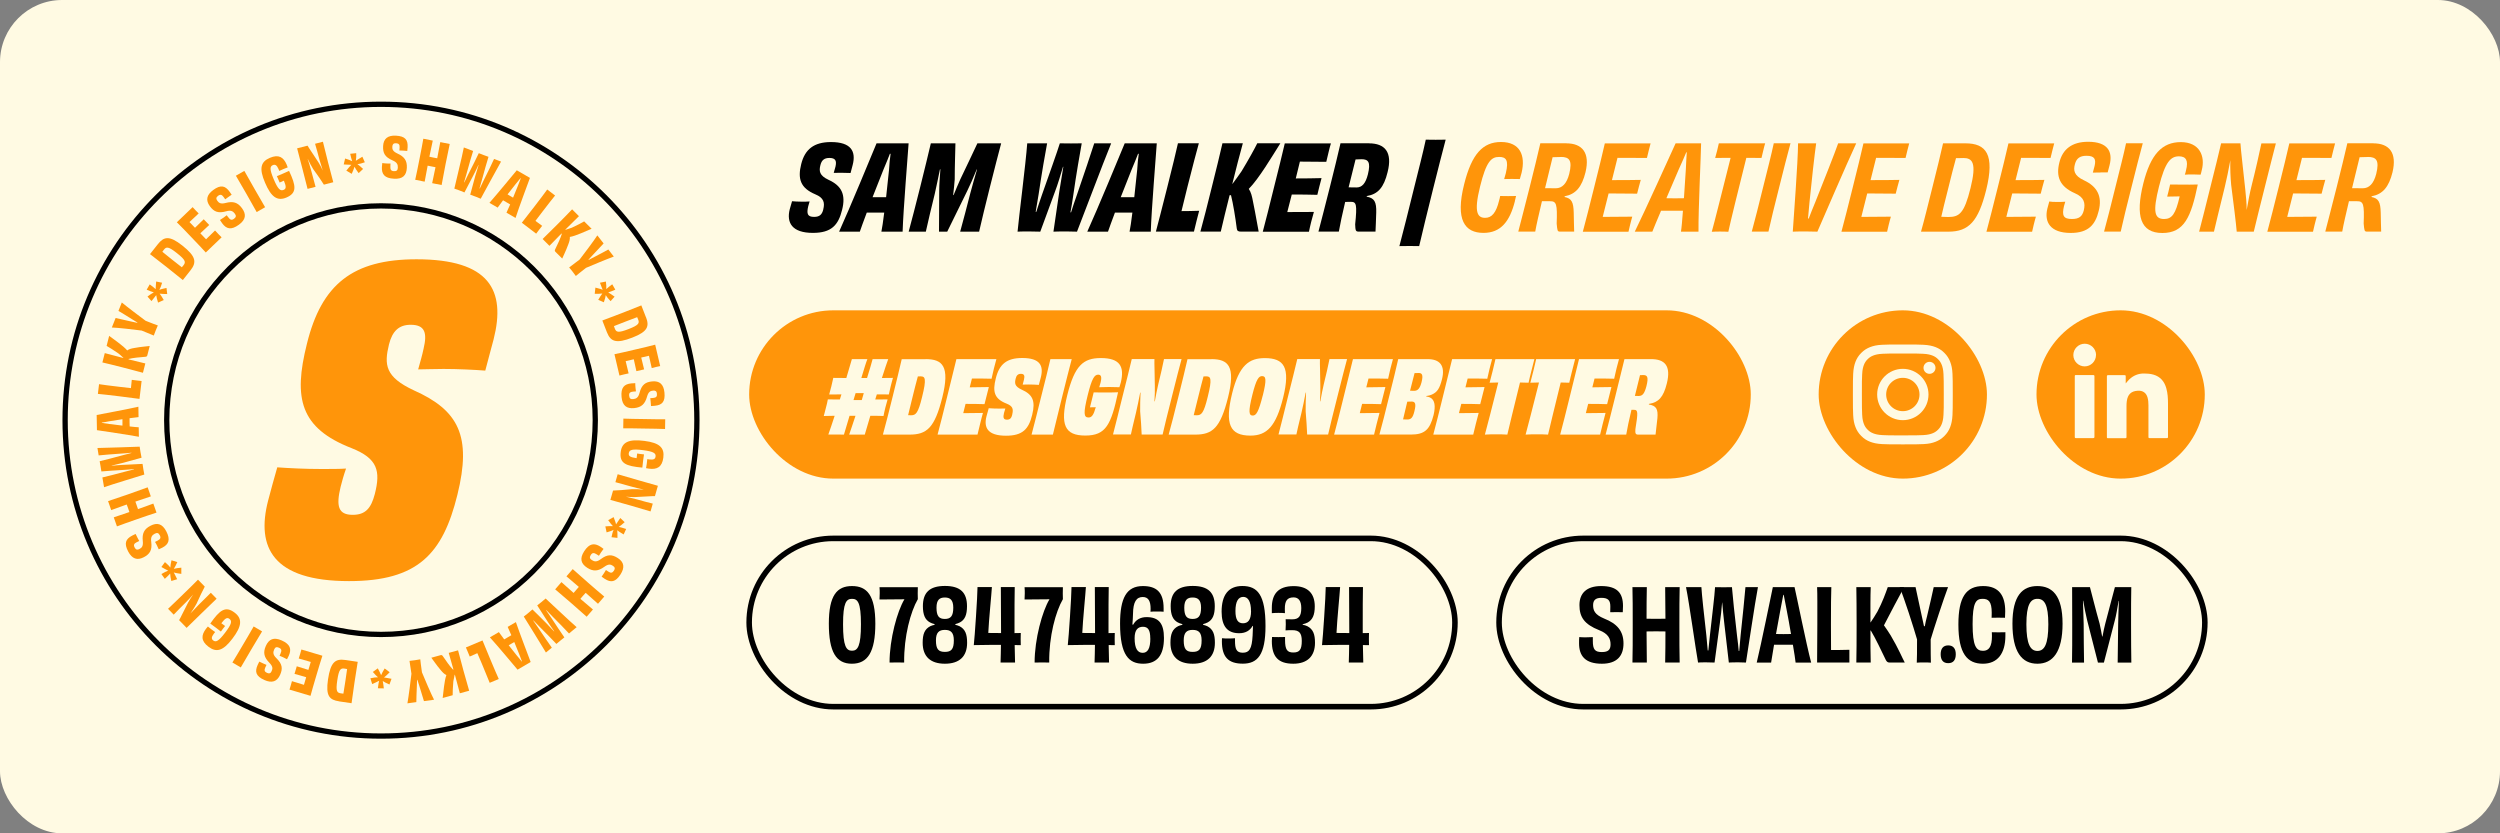 <?xml version="1.0" encoding="UTF-8"?><svg id="Layer_2" xmlns="http://www.w3.org/2000/svg" xmlns:xlink="http://www.w3.org/1999/xlink" viewBox="0 0 450 150"><rect x="0" y="0" width="450" height="150" fill="#808080" stroke="none"/><g id="Layer_1-2"><rect width="450" height="150" rx="11.19" ry="11.19" style="fill:#fffae3; stroke-width:0px;"/><path d="M148.18,37.71c.32-1.23.11-2.1-1.42-2.73-2.71-1.14-3.2-2.82-2.54-5.45.66-2.65,2.29-3.96,5.36-3.96,3.62,0,4.54,1.67,3.9,4.13-.13.45-.23.91-.38,1.44-.42-.02-1.08-.04-1.7-.04-.51,0-1,0-1.33.02.11-.4.23-.76.32-1.14.23-1.02.02-1.55-1.1-1.55-.93,0-1.4.42-1.61,1.27-.28,1.08-.21,1.89,1.46,2.67,2.33,1.06,3.14,2.63,2.44,5.4-.68,2.76-1.93,4.15-5.26,4.15-3.77,0-4.77-1.84-4.17-4.24.15-.57.28-1,.42-1.46.42.04,1.08.08,1.74.08.55,0,1.04,0,1.42-.04-.11.32-.17.61-.25.87-.32,1.36-.13,1.91,1.06,1.91.97,0,1.42-.4,1.65-1.33Z" style="stroke-width:0px;"/><path d="M163.55,25.8c-.13,2.01-.95,11.89-1.08,15.9h-3.82c.13-.61.32-1.87.51-3.43h-3.14c-.57,1.5-1.02,2.76-1.25,3.43h-3.73c1.8-3.96,5.93-13.92,6.74-15.9h5.77ZM159.5,35.5c.19-1.7.38-3.45.53-4.98.04-1,.17-2.06.28-2.84h-.13c-.3.78-.72,1.84-1.17,2.88-.61,1.5-1.29,3.26-1.95,4.94h2.44Z" style="stroke-width:0px;"/><path d="M180.21,25.8c-.55,2.08-1.17,4.45-2.04,7.93-.85,3.37-1.4,5.68-1.93,7.97h-3.41c.68-2.48,1.14-4.24,1.8-6.82.32-1.29.81-2.86,1.23-4.37h-.06c-.59,1.44-1.23,2.92-1.7,3.86l-3.6,7.33h-1.48l.04-7.44c0-.97.11-2.44.21-3.79l-.08.02c-.34,1.53-.59,2.97-.93,4.39-.66,2.61-1.04,4.37-1.61,6.82h-3.09c.62-2.29,1.21-4.6,2.06-7.97.87-3.48,1.44-5.85,1.93-7.93h4.43c-.02,1.4-.13,3.98-.13,6.49-.04.74-.17,1.82-.28,2.82h.08c.42-1.02.85-2.06,1.19-2.8,1.19-2.5,2.44-5.09,3.09-6.51h4.28Z" style="stroke-width:0px;"/><path d="M200.01,25.8c-1.48,3.6-5.28,13.73-6.15,15.9-.47-.02-1.17-.04-1.97-.04-1.1,0-1.91.02-2.27.04.15-1.12.64-4.45,1.06-7.25.21-1.36.49-3.01.72-4.43h-.06c-.42,1.42-.93,3.14-1.44,4.47-1.02,2.78-2.2,6-2.65,7.21-.53,0-1.36-.04-2.16-.04-1,0-1.61.02-1.93.04.21-2.4,1.48-12.29,1.74-15.9h3.58c-.25,1.23-1.04,5.83-1.53,9.18-.19,1.1-.38,2.25-.53,3.16h.11c.3-.93.66-2.06,1.06-3.18,1.14-3.24,2.73-7.69,3.18-9.16.53.02,1.46.02,2.01.02s1.4,0,1.93-.02c-.25,1.36-1.04,5.87-1.5,9.2-.17,1.21-.36,2.31-.53,3.22h.11c.3-.93.64-2.01,1.08-3.22,1.12-3.29,2.63-7.69,3.09-9.2h3.05Z" style="stroke-width:0px;"/><path d="M208.22,25.8c-.13,2.01-.95,11.89-1.08,15.9h-3.82c.13-.61.32-1.87.51-3.43h-3.14c-.57,1.5-1.02,2.76-1.25,3.43h-3.73c1.8-3.96,5.93-13.92,6.74-15.9h5.77ZM204.17,35.5c.19-1.7.38-3.45.53-4.98.04-1,.17-2.06.28-2.84h-.13c-.3.78-.72,1.84-1.17,2.88-.61,1.5-1.29,3.26-1.95,4.94h2.44Z" style="stroke-width:0px;"/><path d="M215.79,25.8c-.34,1.19-1.17,4.35-2.06,7.88-.36,1.4-.76,3.07-1.06,4.32.93,0,2.12-.02,3.18-.06-.15.57-.32,1.21-.47,1.82-.17.66-.34,1.34-.47,1.93h-6.85c.28-1.04,1.19-4.56,2.04-7.95.93-3.73,1.61-6.44,1.93-7.95h3.75Z" style="stroke-width:0px;"/><path d="M230.46,25.8c-1.5,2.37-3.84,6.34-5.68,8.2.4.57.59,1.36.76,2.29.53,2.56.85,4.62,1.02,5.4h-3.2c-.49,0-.68-.13-.74-.55-.25-1.99-.66-4.49-1.04-6h-.25c-.59,2.4-1.19,4.73-1.59,6.55h-3.67c.59-2.18,1.21-4.56,2.04-7.95.85-3.39,1.44-5.81,1.93-7.95h3.67c-.55,1.95-1.25,4.73-1.89,7.29h.04c.55-.72,1.08-1.48,1.63-2.27,1.29-2.14,2.25-3.88,2.82-5.02h4.15Z" style="stroke-width:0px;"/><path d="M239.57,25.8c-.13.38-.3,1.06-.42,1.57-.13.59-.32,1.36-.42,1.76-1.67-.02-3.37-.04-4.75-.04l-.74,3.03c1.63,0,3.24-.02,4.64-.06-.19.7-.59,2.25-.76,3.01-1.34-.04-2.97-.06-4.6-.06l-.81,3.16c1.4,0,3.16-.02,4.79-.02-.13.42-.32,1.19-.49,1.8-.13.57-.32,1.31-.4,1.76h-8.31c.55-2.12,1.19-4.56,2.01-7.95.85-3.37,1.48-5.93,1.95-7.95h8.31Z" style="stroke-width:0px;"/><path d="M246.4,25.8c2.88,0,4.28,1.57,3.37,5.17-.68,2.8-1.74,3.98-3.75,4.32l-.02.11c1.38.25,1.78.91,1.72,2.9-.02,1.19-.11,2.63-.13,3.39h-3.05c-.53,0-.57-.23-.61-1.31.36-3.56.23-4.05-.76-4.05-.44,0-.53,0-1.04.02-.51,2.16-.91,4.03-1.14,5.34h-3.67c.59-2.29,1.19-4.56,2.04-7.95.85-3.37,1.4-5.66,1.93-7.95h5.13ZM245.08,28.66c-.21,0-.66.02-1.08.04-.42,1.72-.85,3.41-1.25,5.02.34,0,.85,0,1.44.02.95,0,1.61-.68,2.03-2.35.55-2.23.06-2.73-1.14-2.73Z" style="stroke-width:0px;"/><path d="M253.71,44.28c-.62,0-1.21,0-1.82.02.74-2.73,1.53-6.02,2.59-10.26.93-3.75,1.65-6.51,2.16-8.9.61.02,1.21.02,1.78.02s1.19,0,1.8-.02c-.62,2.37-1.34,5.13-2.27,8.88-1.04,4.22-1.87,7.52-2.5,10.28-.57-.02-1.17-.02-1.74-.02Z" style="stroke-width:0px;"/><path d="M272.69,36.18c-.93,3.71-2.57,5.74-5.66,5.74-3.37,0-5.11-2.31-3.48-8.77,1.36-5.47,3.39-7.59,6.63-7.59,3.43,0,4.45,2.42,3.71,5.53-.11.34-.21.72-.32,1.14-.47-.02-.95-.02-1.44-.02s-.91,0-1.38.02c.11-.42.21-.76.3-1.06.57-2.39.02-2.92-1.21-2.92-1.38,0-2.31.76-3.43,5.34-1.19,4.79-.4,5.62.93,5.62,1.19,0,1.97-.93,2.5-3.12.08-.23.13-.51.19-.81.49.02.93.02,1.42.02s.95,0,1.44-.02l-.21.89Z" style="fill:#ff950a; stroke-width:0px;"/><path d="M281.93,25.8c2.9,0,4.3,1.72,3.46,5.21-.66,2.65-1.74,3.94-3.75,4.32l-.02.13c1.25.25,1.61.89,1.65,2.84.04,1.29.04,2.67.08,3.39h-2.56c-.47,0-.47-.21-.59-1.44.13-3.56-.04-4.05-1.23-4.03-.64,0-.64-.02-1.42,0-.53,2.25-.98,4.15-1.21,5.47h-3.05c.59-2.31,1.19-4.56,2.04-7.95.85-3.37,1.4-5.66,1.93-7.95h4.68ZM280.95,28.26c-.3,0-.95.02-1.48.04-.47,1.91-.93,3.79-1.36,5.57.4,0,1.1.02,1.93.02,1.14,0,1.97-.83,2.42-2.59.61-2.46,0-3.05-1.5-3.05Z" style="fill:#ff950a; stroke-width:0px;"/><path d="M297.11,25.8c-.08.28-.23.83-.32,1.23-.11.42-.28,1.08-.34,1.4-1.91-.02-3.77-.02-5.3-.02l-1,4.01c1.84,0,3.6,0,5.19-.04-.17.55-.51,1.89-.66,2.48-1.5-.02-3.31-.04-5.13-.04-.4,1.63-.76,3.01-1.06,4.22,1.55,0,3.48-.02,5.32-.04-.11.32-.25.95-.38,1.42-.08.4-.23.98-.3,1.29h-8.22c.55-2.06,1.19-4.56,2.03-7.95.85-3.37,1.5-6.06,1.93-7.95h8.22Z" style="fill:#ff950a; stroke-width:0px;"/><path d="M306.2,25.8c-.02,1.99-.51,11.91-.47,15.9h-3.16c.11-.61.23-2.03.36-3.77h-3.94c-.72,1.67-1.29,3.07-1.57,3.77h-3.16c1.93-3.92,6.44-13.92,7.35-15.9h4.58ZM303.53,27.41c-.32.76-.78,1.84-1.38,3.14-.66,1.55-1.46,3.39-2.2,5.13.57.02,1.14.02,1.57.02s1.02,0,1.59-.02c.13-1.76.25-3.62.34-5.17.04-1.25.13-2.33.17-3.09h-.08Z" style="fill:#ff950a; stroke-width:0px;"/><path d="M317.73,25.8c-.11.32-.23.83-.34,1.29-.11.42-.23.98-.32,1.34-.95-.02-1.89-.02-2.73-.02-1.29,5.11-2.99,12.06-3.24,13.31-.4-.04-1.06-.04-1.5-.04s-1.06,0-1.48.04c.36-1.23,2.1-8.2,3.39-13.31-.85,0-1.8,0-2.78.02.11-.36.25-.91.36-1.34.11-.47.23-.95.3-1.29h8.35Z" style="fill:#ff950a; stroke-width:0px;"/><path d="M315.32,41.69c.57-2.12,1.21-4.58,2.03-7.95.85-3.39,1.48-5.85,1.93-7.95h3.01c-.57,2.08-1.19,4.54-2.04,7.93-.85,3.37-1.46,5.83-1.93,7.97h-3.01Z" style="fill:#ff950a; stroke-width:0px;"/><path d="M334.12,25.8c-1.82,3.92-5.96,13.54-6.99,15.9-.55-.02-1.33-.04-2.18-.04-1.19,0-1.84.02-2.25.04.15-2.35.93-12.48.95-15.9h3.26c-.25,1.72-.83,6.76-1.19,10.49-.11,1.21-.19,2.25-.28,3.05h.13c.32-.83.72-1.87,1.21-3.03,1.5-3.75,3.56-8.97,4.09-10.51h3.24Z" style="fill:#ff950a; stroke-width:0px;"/><path d="M343.66,25.8c-.08.28-.23.83-.32,1.23-.11.42-.28,1.08-.34,1.4-1.91-.02-3.77-.02-5.3-.02l-1,4.01c1.84,0,3.6,0,5.19-.04-.17.55-.51,1.89-.66,2.48-1.5-.02-3.31-.04-5.13-.04-.4,1.63-.76,3.01-1.06,4.22,1.55,0,3.48-.02,5.32-.04-.11.32-.25.95-.38,1.42-.08.4-.23.98-.3,1.29h-8.22c.55-2.06,1.19-4.56,2.03-7.95.85-3.37,1.5-6.06,1.93-7.95h8.22Z" style="fill:#ff950a; stroke-width:0px;"/><path d="M353.77,25.8c3.73,0,5.34,1.97,3.73,8.44-1.4,5.57-3.09,7.46-6.78,7.46h-4.94c.62-2.18,1.19-4.56,2.04-7.93s1.5-6.04,1.93-7.97h4.03ZM353.37,28.45c-.45,0-.87.02-1.29.02-.42,1.55-.95,3.56-1.38,5.36-.61,2.44-1.02,4.03-1.27,5.19.42.02.78.04,1.25.04,1.97,0,2.88-.61,4.01-5.19,1.14-4.58.36-5.43-1.31-5.43Z" style="fill:#ff950a; stroke-width:0px;"/><path d="M369.76,25.8c-.08.28-.23.83-.32,1.23-.11.42-.28,1.08-.34,1.4-1.91-.02-3.77-.02-5.3-.02l-1,4.01c1.84,0,3.6,0,5.19-.04-.17.55-.51,1.89-.66,2.48-1.5-.02-3.31-.04-5.13-.04-.4,1.63-.76,3.01-1.06,4.22,1.55,0,3.48-.02,5.32-.04-.11.32-.25.95-.38,1.42-.08.4-.23.98-.3,1.29h-8.22c.55-2.06,1.19-4.56,2.03-7.95.85-3.37,1.5-6.06,1.93-7.95h8.22Z" style="fill:#ff950a; stroke-width:0px;"/><path d="M378.09,31.05c-.51,0-1.04,0-1.38.02.11-.4.23-.81.32-1.21.28-1.21,0-1.82-1.46-1.82-1.23,0-1.82.51-2.08,1.5-.3,1.1-.21,2.06,1.63,2.92,2.4,1.12,3.31,2.9,2.65,5.49-.61,2.52-1.87,3.98-5.04,3.98-3.67,0-4.81-1.95-4.2-4.41.15-.55.23-.89.34-1.25.32.06.81.08,1.33.08.59,0,1.1,0,1.55-.04-.08.28-.15.55-.23.78-.4,1.7-.13,2.33,1.42,2.33,1.31,0,1.87-.47,2.14-1.55.32-1.29.08-2.37-1.61-3.09-2.8-1.23-3.41-3.07-2.78-5.55.57-2.35,2.25-3.71,5.17-3.71,3.54,0,4.49,1.78,3.86,4.22-.11.4-.21.83-.34,1.29h-1.29Z" style="fill:#ff950a; stroke-width:0px;"/><path d="M378.73,41.69c.57-2.12,1.21-4.58,2.03-7.95.85-3.39,1.48-5.85,1.93-7.95h3.01c-.57,2.08-1.19,4.54-2.04,7.93-.85,3.37-1.46,5.83-1.93,7.97h-3.01Z" style="fill:#ff950a; stroke-width:0px;"/><path d="M396.32,30.61c-.04.25-.13.53-.21.83-.32-.02-.85-.04-1.36-.04-.55,0-1.1,0-1.48.04.11-.3.17-.55.21-.78.47-1.78,0-2.52-1.27-2.52-1.46,0-2.48.95-3.6,5.47-1.12,4.51-.83,5.81.93,5.81,1.42,0,2.08-.91,2.8-4.07-.74.02-1.61.02-2.25.04.06-.21.17-.66.23-.89.13-.53.23-.95.3-1.29.81.02,1.61.02,2.2.02.76,0,1.76.02,2.78-.02-1.21,5.87-2.44,8.73-6.38,8.73s-4.88-3.07-3.43-8.9c1.31-5.26,3.39-7.46,6.76-7.46s4.43,2.52,3.77,5.04Z" style="fill:#ff950a; stroke-width:0px;"/><path d="M409.66,25.8c-.36,1.46-1.19,4.56-2.01,7.93-.89,3.54-1.48,5.91-1.97,7.97h-3.07c-.13-1.59-.59-5.23-1-8.41-.13-1.44-.19-2.95-.15-4.43-.34,1.8-.66,3.41-1,4.79-1.02,4.18-1.7,6.93-1.95,8.05h-2.67c.53-2.08,1.19-4.56,2.01-7.95.85-3.37,1.5-6,1.95-7.95h3.48c.06,1.19.53,4.98.87,8.33.11,1.1.25,2.4.25,3.67.28-1.53.53-2.99.91-4.47.64-2.5,1.42-5.98,1.74-7.52h2.61Z" style="fill:#ff950a; stroke-width:0px;"/><path d="M420.32,25.8c-.08.28-.23.83-.32,1.23-.11.42-.28,1.08-.34,1.4-1.91-.02-3.77-.02-5.3-.02l-1,4.01c1.84,0,3.6,0,5.19-.04-.17.55-.51,1.89-.66,2.48-1.5-.02-3.31-.04-5.13-.04-.4,1.63-.76,3.01-1.06,4.22,1.55,0,3.48-.02,5.32-.04-.11.32-.25.95-.38,1.42-.08.4-.23.98-.3,1.29h-8.22c.55-2.06,1.19-4.56,2.03-7.95.85-3.37,1.5-6.06,1.93-7.95h8.22Z" style="fill:#ff950a; stroke-width:0px;"/><path d="M427.19,25.8c2.9,0,4.3,1.72,3.46,5.21-.66,2.65-1.74,3.94-3.75,4.32l-.02.13c1.25.25,1.61.89,1.65,2.84.04,1.29.04,2.67.08,3.39h-2.56c-.47,0-.47-.21-.59-1.44.13-3.56-.04-4.05-1.23-4.03-.64,0-.64-.02-1.42,0-.53,2.25-.98,4.15-1.21,5.47h-3.05c.59-2.31,1.19-4.56,2.04-7.95.85-3.37,1.4-5.66,1.93-7.95h4.68ZM426.21,28.26c-.3,0-.95.02-1.48.04-.47,1.91-.93,3.79-1.36,5.57.4,0,1.1.02,1.93.02,1.14,0,1.97-.83,2.42-2.59.61-2.46,0-3.05-1.5-3.05Z" style="fill:#ff950a; stroke-width:0px;"/><path d="M153.34,119.47c-2.83,0-4.15-2.1-4.15-7.21s1.47-6.77,4.17-6.77,4.2,1.65,4.2,6.77-1.39,7.21-4.22,7.21ZM151.75,112.37c0,3.97.58,4.76,1.61,4.76s1.61-.81,1.61-4.76-.58-4.58-1.61-4.58-1.61.69-1.61,4.58Z" style="stroke-width:0px;"/><path d="M165.21,105.68c0,.31-.02.8-.02,1.16,0,.47.02.8.02,1.01-1.3,2.25-2.52,6.68-2.46,11.41-.42-.02-.85-.02-1.25-.02-.49,0-.96,0-1.38.02,0-4.24,1.39-9.27,2.68-11.39-1.47,0-3.04.02-4.49.04.02-.36.04-.72.04-1.1s0-.74-.04-1.12h6.9Z" style="stroke-width:0px;"/><path d="M171.94,112.46c.29.07.53.15.76.25,1.05.54,1.38,1.45,1.38,2.99,0,2.48-1.41,3.77-4,3.77s-4-1.29-4-3.77c0-1.54.33-2.45,1.38-2.99.24-.11.47-.18.76-.24v-.13c-.33-.09-.6-.18-.83-.31-.87-.47-1.27-1.36-1.27-2.92,0-2.41,1.16-3.64,3.97-3.64s3.97,1.23,3.97,3.64c0,1.56-.38,2.44-1.27,2.92-.24.13-.51.22-.83.31v.11ZM171.69,115.28c0-1.41-.53-1.9-1.61-1.9s-1.61.49-1.61,1.9c0,1.59.47,2.06,1.61,2.06s1.61-.47,1.61-2.06ZM168.57,109.38c0,1.52.45,2.03,1.5,2.03s1.52-.51,1.52-2.03c0-1.41-.58-1.83-1.52-1.83s-1.5.42-1.5,1.83Z" style="stroke-width:0px;"/><path d="M182.62,113.96c.43,0,.78-.02,1.12-.02-.02.34-.02.71-.02,1.07,0,.4,0,.74.02,1.12l-1.1-.02c.02,1.14.04,2.16.07,3.15h-2.61c.04-.89.05-2.17.07-3.19h-1.27c-1.03,0-2.43.04-3.62.05.16-1.29.67-8.86.67-10.45h2.59c-.07,1.3-.56,6.03-.65,8.26.56.02,1.25.02,2.3.02,0-1.65-.02-6.56-.04-8.28h2.5c-.04,1.94-.04,3.89-.04,6.77v1.5Z" style="stroke-width:0px;"/><path d="M191.32,105.68c0,.31-.02.8-.02,1.16,0,.47.02.8.02,1.01-1.3,2.25-2.52,6.68-2.46,11.41-.42-.02-.85-.02-1.25-.02-.49,0-.96,0-1.38.02,0-4.24,1.39-9.27,2.68-11.39-1.47,0-3.04.02-4.49.04.02-.36.04-.72.04-1.1s0-.74-.04-1.12h6.9Z" style="stroke-width:0px;"/><path d="M199.54,113.96c.43,0,.78-.02,1.12-.02-.02.34-.02.71-.02,1.07,0,.4,0,.74.02,1.12l-1.1-.02c.02,1.14.04,2.16.07,3.15h-2.61c.04-.89.05-2.17.07-3.19h-1.27c-1.03,0-2.43.04-3.62.05.16-1.29.67-8.86.67-10.45h2.59c-.07,1.3-.56,6.03-.65,8.26.56.02,1.25.02,2.3.02,0-1.65-.02-6.56-.04-8.28h2.5c-.04,1.94-.04,3.89-.04,6.77v1.5Z" style="stroke-width:0px;"/><path d="M203.97,112.44c.47-.85,1.27-1.36,2.41-1.36,2.25,0,3.13,1.2,3.13,3.75,0,3.12-1.23,4.64-3.75,4.64s-4.15-1.47-4.15-7.21c0-4.62,1.16-6.77,4.11-6.77,2.43,0,3.73,1.09,3.73,4v.62c-.38-.04-.72-.04-1.16-.04-.49,0-.91,0-1.2.04.02-.16.02-.33.02-.53,0-1.34-.38-2.12-1.41-2.12-1.12,0-1.74.83-1.76,3.06-.02.62-.05,1.23-.11,1.9l.13.02ZM207.05,114.92c0-1.54-.42-2.1-1.32-2.1s-1.5.54-1.5,2.05c0,1.87.54,2.64,1.45,2.64s1.38-.8,1.38-2.59Z" style="stroke-width:0px;"/><path d="M216.54,112.46c.29.07.53.15.76.25,1.05.54,1.38,1.45,1.38,2.99,0,2.48-1.41,3.77-4,3.77s-4-1.29-4-3.77c0-1.54.33-2.45,1.38-2.99.24-.11.47-.18.76-.24v-.13c-.33-.09-.6-.18-.83-.31-.87-.47-1.27-1.36-1.27-2.92,0-2.41,1.16-3.64,3.97-3.64s3.97,1.23,3.97,3.64c0,1.56-.38,2.44-1.27,2.92-.24.13-.51.22-.83.31v.11ZM216.29,115.28c0-1.41-.53-1.9-1.61-1.9s-1.61.49-1.61,1.9c0,1.59.47,2.06,1.61,2.06s1.61-.47,1.61-2.06ZM213.17,109.38c0,1.52.45,2.03,1.5,2.03s1.52-.51,1.52-2.03c0-1.41-.58-1.83-1.52-1.83s-1.5.42-1.5,1.83Z" style="stroke-width:0px;"/><path d="M225.47,112.66c-.47.83-1.25,1.32-2.43,1.32-2.12,0-3.15-1.27-3.15-3.88,0-3.01,1.23-4.62,3.73-4.62,2.74,0,4.17,1.59,4.17,7.21,0,5.18-1.43,6.77-4.08,6.77s-3.77-1.23-3.77-4.04c0-.24,0-.4.02-.54.36.04.72.05,1.16.05.47,0,.89-.02,1.18-.05v.44c0,1.48.24,2.17,1.41,2.17s1.63-.71,1.76-3.08c.02-.54.04-1.1.07-1.72l-.07-.04ZM225.18,109.99c0-1.68-.51-2.55-1.39-2.55s-1.41.8-1.41,2.54c0,1.63.49,2.21,1.36,2.21s1.45-.56,1.45-2.19Z" style="stroke-width:0px;"/><path d="M234.49,112.46c.31.05.56.13.82.25,1.05.54,1.39,1.45,1.39,2.99,0,2.43-1.39,3.77-3.91,3.77-2.74,0-3.86-1.29-3.86-4.09,0-.24.02-.47.04-.72.36.02.71.02,1.14.02.49,0,.89,0,1.2-.02v.54c0,1.74.38,2.25,1.49,2.25s1.52-.51,1.52-2.08c0-1.47-.49-1.94-1.74-1.94-.36,0-.74,0-1.18.04.02-.31.04-.71.04-1.07,0-.38,0-.65-.02-.94.25,0,.67.02,1.18.02,1.16,0,1.63-.54,1.63-2.03,0-1.34-.53-1.92-1.38-1.92-1.18,0-1.58.65-1.58,2.06,0,.24.02.49.02.78-.31-.04-.71-.05-1.2-.05-.43,0-.78.02-1.16.05v-.96c0-2.37,1.03-3.91,3.93-3.91,2.55,0,3.8,1.32,3.8,3.64,0,1.56-.4,2.43-1.29,2.92-.25.13-.54.22-.89.31v.11Z" style="stroke-width:0px;"/><path d="M245.3,113.96c.43,0,.78-.02,1.12-.02-.02.34-.02.71-.02,1.07,0,.4,0,.74.02,1.12l-1.1-.02c.02,1.14.04,2.16.07,3.15h-2.61c.04-.89.05-2.17.07-3.19h-1.27c-1.03,0-2.43.04-3.62.05.16-1.29.67-8.86.67-10.45h2.59c-.07,1.3-.56,6.03-.65,8.26.56.02,1.25.02,2.3.02,0-1.65-.02-6.56-.04-8.28h2.5c-.04,1.94-.04,3.89-.04,6.77v1.5Z" style="stroke-width:0px;"/><rect x="134.85" y="55.86" width="180.29" height="30.29" rx="15.15" ry="15.15" style="fill:#ff950a; stroke-width:0px;"/><rect x="327.36" y="55.86" width="30.29" height="30.29" rx="15.15" ry="15.15" style="fill:#ff950a; stroke-width:0px;"/><rect x="366.57" y="55.86" width="30.29" height="30.29" rx="15.15" ry="15.15" style="fill:#ff950a; stroke-width:0px;"/><path d="M159.88,64.64c-.2.52-.63,1.81-1.14,3.4.98,0,1.81-.02,1.99-.02-.14.45-.25.94-.4,1.49-.13.53-.24.98-.34,1.5-.18-.02-1.18-.02-2.16-.02l-.29.92c1.01,0,2.03,0,2.23-.02-.14.45-.25.92-.4,1.45-.13.54-.24,1-.34,1.54-.2-.02-1.23-.04-2.37-.04-.42,1.43-.78,2.64-1,3.39h-2.81c.25-.76.69-1.97,1.14-3.39h-1.07c-.43,1.43-.8,2.64-1.01,3.39-.69-.02-.96-.02-1.49-.02h-1.32c.27-.76.69-1.97,1.14-3.37-.94.02-1.74.02-1.96.04.15-.54.27-1,.4-1.54.15-.53.25-1,.33-1.45.22.02,1.18.02,2.16.02l.29-.92c-1,0-1.97,0-2.21.02.15-.53.25-.98.4-1.5.13-.54.25-1.03.34-1.49.25,0,1.25.02,2.35.02.47-1.54.83-2.81,1-3.4h2.79c-.22.52-.6,1.79-1.09,3.4h1.03c.47-1.56.87-2.81,1-3.4h2.81ZM155.12,72.01l.36-1.25h-1.47l-.38,1.25h1.49Z" style="fill:#fffae3; stroke-width:0px;"/><path d="M166.6,64.64c3.06,0,4.42,1.27,3.01,6.92-1.38,5.51-2.81,6.67-5.91,6.67h-4.78c.53-1.92,1.03-3.89,1.74-6.77.72-2.88,1.23-4.98,1.65-6.81h4.29ZM165.75,67.74c-.18,0-.36,0-.54.02-.31,1.12-.63,2.41-.94,3.66-.36,1.43-.62,2.48-.81,3.31.18.02.34.02.53.02.85,0,1.27-.34,1.99-3.31.83-3.31.53-3.69-.22-3.69Z" style="fill:#fffae3; stroke-width:0px;"/><path d="M179.35,64.64c-.11.42-.29,1.12-.45,1.7-.15.63-.33,1.38-.42,1.83-1.23-.04-2.52-.04-3.53-.04l-.4,1.59c1.2,0,2.43-.02,3.44-.05-.2.72-.58,2.26-.78,3.08-.98-.04-2.23-.05-3.41-.05l-.42,1.67c1.03,0,2.39-.02,3.55-.04-.15.49-.34,1.27-.51,1.96-.16.65-.34,1.43-.47,1.94h-7.19c.51-1.9,1.01-3.89,1.72-6.79.72-2.88,1.23-4.96,1.67-6.79h7.19Z" style="fill:#fffae3; stroke-width:0px;"/><path d="M182.19,74.64c.25-1,.13-1.54-1.01-1.99-2.23-.87-2.54-2.16-1.94-4.53.63-2.59,1.99-3.68,4.76-3.68,3.17,0,3.89,1.34,3.35,3.48-.11.42-.24.87-.36,1.36-.45-.04-1.2-.07-1.81-.07-.45,0-.85.02-1.1.02.09-.33.18-.63.24-.91.16-.69.05-1.03-.56-1.03-.51,0-.8.27-.94.85-.22.89-.16,1.41,1.07,1.99,1.96.87,2.54,1.99,1.9,4.55-.63,2.57-1.72,3.75-4.71,3.75-3.31,0-4.04-1.47-3.51-3.5.13-.49.25-.94.4-1.45.51.04,1.2.07,1.92.07.4,0,.8,0,1.07-.02-.11.31-.18.58-.24.8-.2.83-.11,1.21.53,1.21.54,0,.8-.27.96-.91Z" style="fill:#fffae3; stroke-width:0px;"/><path d="M185.68,78.23c.51-1.9,1.01-3.91,1.72-6.79.72-2.88,1.25-4.91,1.67-6.79h3.84c-.49,1.88-1.01,3.89-1.72,6.77-.72,2.88-1.21,4.91-1.67,6.81h-3.84Z" style="fill:#fffae3; stroke-width:0px;"/><path d="M196.19,73.33c.07-.31.27-1.09.36-1.43.13-.49.24-.94.31-1.27.69.02,1.41.02,1.94.02.67,0,1.56,0,2.45-.04-1.25,5.85-2.19,7.79-5.89,7.79s-4.6-1.88-3.24-7.32c1.32-5.27,2.86-6.63,6.03-6.63,3.46,0,4.29,1.54,3.59,4.42-.07.27-.16.52-.25.83-.51-.02-1.14-.04-1.85-.04s-1.29.02-1.78.04c.11-.31.18-.6.24-.81.27-1.07.09-1.45-.43-1.45-.67,0-1.14.69-1.88,3.69-.81,3.26-.72,4.02.15,4.02.56,0,.91-.42,1.3-1.85l-1.03.02Z" style="fill:#fffae3; stroke-width:0px;"/><path d="M212.68,64.64c-.24.89-1.03,3.89-1.74,6.77-.76,3.04-1.29,5.09-1.67,6.81h-3.77c-.04-1.09-.14-2.7-.27-4.17-.02-1.09.02-2.23.07-3.39l-.07.02c-.25,1.36-.51,2.54-.76,3.64-.47,1.97-.81,3.35-.91,3.89h-3.22c.47-1.83,1-3.89,1.7-6.79.72-2.88,1.25-4.94,1.68-6.79h4.08c-.04.81.07,2.9.07,4.82.02.8,0,1.79-.07,2.79h.07c.2-1.14.42-2.21.62-3.08.4-1.58.8-3.37,1.03-4.53h3.15Z" style="fill:#fffae3; stroke-width:0px;"/><path d="M218.03,64.64c3.06,0,4.42,1.27,3.01,6.92-1.38,5.51-2.81,6.67-5.9,6.67h-4.78c.53-1.92,1.03-3.89,1.74-6.77.72-2.88,1.23-4.98,1.65-6.81h4.29ZM217.17,67.74c-.18,0-.36,0-.54.02-.31,1.12-.63,2.41-.94,3.66-.36,1.43-.62,2.48-.82,3.31.18.02.34.02.53.02.85,0,1.27-.34,1.99-3.31.83-3.31.53-3.69-.22-3.69Z" style="fill:#fffae3; stroke-width:0px;"/><path d="M225.07,78.41c-3.71,0-4.64-2.08-3.28-7.63,1.25-5.05,3.06-6.32,5.87-6.32,3.46,0,4.66,1.65,3.3,7.14-1.29,5.16-2.93,6.81-5.89,6.81ZM227.3,71.2c.72-2.9.58-3.5-.13-3.5-.58,0-1.03.51-1.74,3.35-.78,3.13-.62,3.75.07,3.75.6,0,1.03-.58,1.79-3.6Z" style="fill:#fffae3; stroke-width:0px;"/><path d="M242.47,64.64c-.24.89-1.03,3.89-1.74,6.77-.76,3.04-1.29,5.09-1.67,6.81h-3.77c-.04-1.09-.15-2.7-.27-4.17-.02-1.09.02-2.23.07-3.39l-.07.02c-.25,1.36-.51,2.54-.76,3.64-.47,1.97-.82,3.35-.91,3.89h-3.22c.47-1.83,1-3.89,1.7-6.79.72-2.88,1.25-4.94,1.68-6.79h4.08c-.04.81.07,2.9.07,4.82.02.8,0,1.79-.07,2.79h.07c.2-1.14.42-2.21.62-3.08.4-1.58.8-3.37,1.03-4.53h3.15Z" style="fill:#fffae3; stroke-width:0px;"/><path d="M250.73,64.64c-.11.42-.29,1.12-.45,1.7-.15.63-.33,1.38-.42,1.83-1.23-.04-2.52-.04-3.53-.04l-.4,1.59c1.2,0,2.43-.02,3.44-.05-.2.72-.58,2.26-.78,3.08-.98-.04-2.23-.05-3.41-.05l-.42,1.67c1.03,0,2.39-.02,3.55-.04-.14.49-.34,1.27-.51,1.96-.16.65-.34,1.43-.47,1.94h-7.19c.51-1.9,1.01-3.89,1.72-6.79.72-2.88,1.23-4.96,1.67-6.79h7.19Z" style="fill:#fffae3; stroke-width:0px;"/><path d="M256.96,64.64c2.17,0,3.24,1.12,2.59,3.66-.43,1.68-.87,2.3-1.83,2.73-.27.13-.6.2-.98.25l-.02.09c.25.04.49.07.65.16.94.42,1.05,1.61.67,3.19-.67,2.64-1.63,3.5-4.08,3.5h-5.67c.54-1.92,1.03-3.91,1.74-6.79.72-2.88,1.23-4.89,1.65-6.79h5.27ZM254.11,72.28c-.24,0-.51,0-.8.02-.25,1.05-.54,2.21-.76,3.19.27.02.53.02.74.02.67,0,1.01-.27,1.3-1.47.36-1.39.13-1.76-.49-1.76ZM255.89,68.75c.33-1.32.04-1.61-.51-1.61-.24,0-.49,0-.76.02-.24.91-.54,2.06-.81,3.17.27.02.52.02.76.02.63-.02,1.01-.4,1.32-1.59Z" style="fill:#fffae3; stroke-width:0px;"/><path d="M268.58,64.64c-.11.42-.29,1.12-.45,1.7-.15.63-.33,1.38-.42,1.83-1.23-.04-2.52-.04-3.53-.04l-.4,1.59c1.2,0,2.43-.02,3.44-.05-.2.72-.58,2.26-.78,3.08-.98-.04-2.23-.05-3.41-.05l-.42,1.67c1.03,0,2.39-.02,3.55-.04-.14.49-.34,1.27-.51,1.96-.16.65-.34,1.43-.47,1.94h-7.19c.51-1.9,1.01-3.89,1.72-6.79.72-2.88,1.23-4.96,1.67-6.79h7.19Z" style="fill:#fffae3; stroke-width:0px;"/><path d="M276.19,64.64c-.14.52-.34,1.34-.53,2.08-.18.72-.4,1.59-.52,2.17-.53-.02-1.03-.02-1.54-.04-1,4.08-2.08,8.46-2.28,9.38-.53-.05-1.39-.05-2.01-.05s-1.47,0-2.03.05c.27-.92,1.38-5.31,2.41-9.38-.51.02-1.03.02-1.56.04.16-.58.38-1.45.56-2.17.18-.74.38-1.56.49-2.08h7.01Z" style="fill:#fffae3; stroke-width:0px;"/><path d="M283.52,64.64c-.14.52-.34,1.34-.53,2.08-.18.72-.4,1.59-.52,2.17-.53-.02-1.03-.02-1.54-.04-1,4.08-2.08,8.46-2.28,9.38-.53-.05-1.39-.05-2.01-.05s-1.47,0-2.03.05c.27-.92,1.38-5.31,2.41-9.38-.51.02-1.03.02-1.56.04.16-.58.38-1.45.56-2.17.18-.74.38-1.56.49-2.08h7.01Z" style="fill:#fffae3; stroke-width:0px;"/><path d="M291.42,64.64c-.11.42-.29,1.12-.45,1.7-.15.63-.33,1.38-.42,1.83-1.23-.04-2.52-.04-3.53-.04l-.4,1.59c1.2,0,2.43-.02,3.44-.05-.2.72-.58,2.26-.78,3.08-.98-.04-2.23-.05-3.41-.05l-.42,1.67c1.03,0,2.39-.02,3.55-.04-.14.49-.34,1.27-.51,1.96-.16.65-.34,1.43-.47,1.94h-7.19c.51-1.9,1.01-3.89,1.72-6.79.72-2.88,1.23-4.96,1.67-6.79h7.19Z" style="fill:#fffae3; stroke-width:0px;"/><path d="M297.19,64.64c2.45,0,3.64,1.18,2.84,4.38-.62,2.5-1.5,3.41-3.22,3.68l-.02.11c1.3.22,1.7.76,1.54,2.5-.09.94-.27,2.23-.33,2.92h-3.12c-.49,0-.56-.22-.51-.98.51-3.08.45-3.48-.22-3.48h-.49c-.42,1.79-.76,3.35-.94,4.46h-3.71c.51-1.96,1.01-3.89,1.72-6.79.72-2.88,1.2-4.84,1.67-6.79h4.78ZM295,71.27c.65,0,1.01-.43,1.36-1.77.42-1.67.14-1.99-.58-1.99-.11,0-.34,0-.58.02-.33,1.27-.63,2.52-.92,3.73.2,0,.43.02.72.02Z" style="fill:#fffae3; stroke-width:0px;"/><path d="M286.71,115.36c0,1.56.38,2.01,1.63,2.01,1.18,0,1.56-.45,1.56-1.39,0-1.03-.44-1.92-2.03-2.54-2.72-1.07-3.57-2.39-3.57-4.53s1.3-3.42,3.91-3.42c2.84,0,3.93,1.2,3.93,3.59,0,.34-.02.71-.04,1.12-.27-.02-.67-.02-1.1-.02s-.87,0-1.16.02c.02-.34.02-.69.02-1.03,0-1.07-.36-1.56-1.61-1.56-1.09,0-1.49.47-1.49,1.32,0,.92.27,1.7,1.99,2.41,2.34.92,3.48,2.26,3.48,4.49s-1.18,3.64-3.89,3.64c-3.01,0-4.11-1.41-4.11-3.68,0-.49,0-.8.04-1.12.27.04.69.05,1.14.05.51,0,.96-.02,1.3-.04v.67Z" style="stroke-width:0px;"/><path d="M302.34,105.68c-.05,1.81-.05,3.91-.05,6.79s0,4.84.05,6.79h-2.61c.04-1.49.05-4,.05-5.6-.53-.02-1.12-.02-1.7-.02s-1.18,0-1.7.02c0,1.59.02,4.11.05,5.6h-2.59c.05-1.96.05-3.91.05-6.79s0-4.98-.05-6.79h2.59c-.04,1.39-.05,4.04-.05,5.69.52.02,1.12.02,1.7.02s1.18,0,1.7-.02c0-1.65-.02-4.29-.05-5.69h2.61Z" style="stroke-width:0px;"/><path d="M316.43,105.68c-.56,2.92-1.83,11.57-2.16,13.58-.34-.02-.83-.04-1.38-.04-.78,0-1.41.02-1.7.04-.14-1.1-.54-4.51-.83-7.15-.15-1.12-.25-2.52-.36-3.66h-.02c-.09,1.14-.24,2.57-.4,3.69-.36,2.63-.8,5.89-.96,7.12-.4-.02-1.07-.04-1.61-.04-.69,0-1.1.02-1.36.04-.4-2.17-1.58-10.69-2.17-13.58h2.77c.05,1.14.53,5.52.89,8.66.11,1.05.18,1.99.25,2.74h.11c.07-.76.16-1.68.29-2.77.33-2.99.85-7.21.92-8.62.43.02,1.16.02,1.59.02.47,0,1.03,0,1.45-.02.11,1.32.53,5.58.91,8.68.16,1.16.24,2.08.31,2.81h.09c.05-.74.13-1.65.25-2.81.33-3.04.76-7.25.87-8.68h2.25Z" style="stroke-width:0px;"/><path d="M323.21,119.27c-.05-.53-.24-1.74-.49-3.22h-3.39c-.25,1.43-.45,2.63-.53,3.22h-2.59c.81-3.35,2.54-11.9,2.9-13.58h3.91c.4,1.7,2.1,10.18,2.99,13.58h-2.81ZM320.99,107.08c-.11.65-.29,1.56-.51,2.66-.24,1.32-.53,2.9-.8,4.38.49.02.98.02,1.34.02.38,0,.87,0,1.36-.02-.25-1.5-.54-3.1-.8-4.42-.22-1.05-.38-1.97-.51-2.63h-.09Z" style="stroke-width:0px;"/><path d="M329.64,105.68c-.05,1.05-.07,3.64-.07,6.74,0,1.58.02,3.42.02,4.58.92,0,2.23,0,3.3-.04v2.3h-5.81c0-.83.04-3.89.04-6.79,0-3.33.02-5.52-.04-6.79h2.57Z" style="stroke-width:0px;"/><path d="M342.75,105.68c-.87,1.61-2.64,4.91-3.64,6.88.34.49.78,1.1,1.21,1.81,1.38,2.32,2.16,4.22,2.54,4.89h-2.7c-.34,0-.51-.11-.69-.42-.8-1.67-1.9-3.98-2.72-5.34h-.07c0,2.08,0,4.18.05,5.76h-2.59c.04-1.83.05-3.91.05-6.79s-.02-5.02-.05-6.79h2.59c-.07,1.65-.05,4.17-.05,6.39.43-.63.85-1.27,1.27-2.01.89-1.68,1.47-3.31,1.85-4.38h2.95Z" style="stroke-width:0px;"/><path d="M350.65,105.68c-.81,2.14-2.55,7.46-3.13,9.42,0,2.1.02,3.57.04,4.18-.34-.04-.85-.04-1.25-.04s-.92,0-1.29.04c.04-.62.05-2.06.05-4.18-.58-2.03-2.34-7.57-3.15-9.42h2.88c.18.81.69,3.24,1.1,5.11.16.67.31,1.38.42,1.92h.15c.09-.53.24-1.21.42-1.87.45-1.92,1.03-4.38,1.18-5.16h2.59Z" style="stroke-width:0px;"/><path d="M352.04,117.76c0,1.05-.45,1.61-1.36,1.61s-1.36-.56-1.36-1.61.49-1.59,1.36-1.59,1.36.54,1.36,1.59Z" style="stroke-width:0px;"/><path d="M360.97,114.45c0,3.17-1.41,5.02-4.04,5.02-2.81,0-4.42-1.79-4.42-7.06,0-4.94,1.39-6.92,4.46-6.92,2.9,0,3.97,1.79,3.97,4.55,0,.34-.02.74-.04,1.16-.42-.02-.83-.02-1.23-.02s-.78,0-1.18.02c0-.36.02-.65.02-.91,0-2.05-.6-2.5-1.65-2.5-1.18,0-1.79.65-1.79,4.56s.63,4.8,1.87,4.8c1.09,0,1.61-.8,1.61-2.66,0-.2-.02-.43-.02-.69.42.02.8.02,1.21.02s.81,0,1.23-.02v.65Z" style="stroke-width:0px;"/><path d="M366.73,119.47c-2.79,0-4.49-2.12-4.49-7.21s1.83-6.77,4.49-6.77,4.53,1.68,4.53,6.77-1.76,7.21-4.53,7.21ZM368.7,112.37c0-3.57-.72-4.58-1.96-4.58s-1.99,1-1.99,4.58.72,4.8,1.99,4.8,1.96-1.23,1.96-4.8Z" style="stroke-width:0px;"/><path d="M381.18,119.27c.05-2.52.07-4.29.09-6.92,0-1.27.09-2.79.13-4.18h-.05c-.22,1.29-.45,2.66-.69,3.53l-1.96,7.57h-1.07l-1.96-7.68c-.24-.98-.49-2.28-.69-3.46h-.05c.04,1.47.11,2.84.13,4.2,0,2.66.04,4.44.07,6.94h-2.17c.04-1.96.04-3.93.04-6.81s0-5-.02-6.77h3.21c.34,1.25,1.01,4,1.74,6.57.14.62.31,1.48.45,2.3h.07c.15-.83.33-1.67.49-2.28.69-2.57,1.39-5.34,1.74-6.59h2.95c-.04,1.77-.04,3.8-.04,6.77s.02,4.85.05,6.81h-2.46Z" style="stroke-width:0px;"/><path d="M342.51,63.63c2.4,0,2.69,0,3.64.05.88.04,1.35.19,1.67.31.42.16.72.36,1.03.67.31.31.51.61.67,1.03.12.32.27.79.31,1.67.04.95.05,1.23.05,3.64s0,2.69-.05,3.64c-.04.88-.19,1.35-.31,1.67-.16.42-.36.72-.67,1.03-.31.31-.61.51-1.03.67-.32.12-.79.27-1.67.31-.95.04-1.23.05-3.64.05s-2.69,0-3.64-.05c-.88-.04-1.35-.19-1.67-.31-.42-.16-.72-.36-1.03-.67-.31-.31-.51-.61-.67-1.03-.12-.32-.27-.79-.31-1.67-.04-.95-.05-1.23-.05-3.64s0-2.69.05-3.64c.04-.88.19-1.35.31-1.67.16-.42.36-.72.67-1.03.31-.31.61-.51,1.03-.67.32-.12.79-.27,1.67-.31.95-.04,1.23-.05,3.64-.05M342.51,62.01c-2.44,0-2.75.01-3.71.05-.96.04-1.61.2-2.18.42-.59.23-1.09.54-1.59,1.04-.5.5-.81,1-1.04,1.59-.22.57-.37,1.23-.42,2.18-.04.96-.05,1.27-.05,3.71s.01,2.75.05,3.71c.04.96.2,1.61.42,2.18.23.59.54,1.09,1.04,1.59.5.5,1,.81,1.59,1.04.57.22,1.23.37,2.18.42.96.04,1.27.05,3.71.05s2.75-.01,3.71-.05c.96-.04,1.61-.2,2.18-.42.59-.23,1.09-.54,1.59-1.04.5-.5.81-1,1.04-1.59.22-.57.37-1.23.42-2.18.04-.96.05-1.27.05-3.71s-.01-2.75-.05-3.71c-.04-.96-.2-1.61-.42-2.18-.23-.59-.54-1.09-1.04-1.59-.5-.5-1-.81-1.59-1.04-.57-.22-1.23-.37-2.18-.42-.96-.04-1.27-.05-3.71-.05h0Z" style="fill:#fffae3; stroke-width:0px;"/><path d="M342.51,66.39c-2.55,0-4.62,2.07-4.62,4.62s2.07,4.62,4.62,4.62,4.62-2.07,4.62-4.62-2.07-4.62-4.62-4.62ZM342.51,74.01c-1.66,0-3-1.34-3-3s1.34-3,3-3,3,1.34,3,3-1.34,3-3,3Z" style="fill:#fffae3; stroke-width:0px;"/><circle cx="347.31" cy="66.21" r="1.08" style="fill:#fffae3; stroke-width:0px;"/><path d="M382.61,69.04c.24-.27.43-.53.67-.76.75-.7,1.63-1.06,2.66-1.05.57,0,1.13.05,1.67.2,1.25.36,1.97,1.22,2.32,2.44.26.91.31,1.85.31,2.8,0,1.99,0,3.97,0,5.96,0,.19-.05.23-.23.23-1.02,0-2.05,0-3.07,0-.18,0-.22-.05-.22-.22,0-1.89,0-3.78,0-5.67,0-.47-.03-.95-.16-1.41-.24-.85-.85-1.28-1.74-1.23-1.21.06-1.84.67-2,1.9-.04.29-.05.59-.05.89,0,1.84,0,3.68,0,5.52,0,.18-.05.24-.23.24-1.03,0-2.06,0-3.09,0-.17,0-.21-.04-.21-.21,0-3.64,0-7.28,0-10.92,0-.18.06-.22.23-.22.98,0,1.96,0,2.94,0,.18,0,.23.06.22.23-.01.43,0,.87,0,1.31Z" style="fill:#fffae3; stroke-width:0px;"/><path d="M377,73.2c0,1.8,0,3.6,0,5.4,0,.2-.05.26-.26.26-1.02-.01-2.05,0-3.07,0-.16,0-.21-.04-.21-.21,0-3.65,0-7.29,0-10.94,0-.15.04-.2.2-.2,1.04,0,2.08,0,3.11,0,.2,0,.23.08.23.25,0,1.82,0,3.63,0,5.45Z" style="fill:#fffae3; stroke-width:0px;"/><path d="M377.28,63.9c0,1.13-.92,2.05-2.04,2.05-1.11,0-2.04-.92-2.04-2.03,0-1.13.92-2.05,2.05-2.05,1.12,0,2.04.92,2.04,2.03Z" style="fill:#fffae3; stroke-width:0px;"/><path d="M67.47,88.91c1.05-4.13.53-6.38-4.2-8.25-9.23-3.6-10.5-8.93-8.03-18.76,2.63-10.73,8.25-15.23,19.73-15.23,13.13,0,16.13,5.55,13.88,14.41-.45,1.73-.98,3.6-1.5,5.63-1.88-.15-4.95-.3-7.5-.3-1.88,0-3.53.08-4.58.08.38-1.35.75-2.63.98-3.75.68-2.85.23-4.28-2.33-4.28-2.1,0-3.3,1.13-3.9,3.53-.9,3.68-.68,5.85,4.43,8.25,8.1,3.6,10.5,8.25,7.88,18.83-2.63,10.65-7.13,15.53-19.51,15.53-13.73,0-16.73-6.08-14.56-14.48.53-2.03,1.05-3.9,1.65-6,2.1.15,4.95.3,7.95.3,1.65,0,3.3,0,4.43-.08-.45,1.28-.75,2.4-.98,3.3-.83,3.45-.45,5.03,2.18,5.03,2.25,0,3.3-1.13,3.98-3.75Z" style="fill:#ff950a; stroke-width:0px;"/><path d="M70.27,29.87c-.04.68.11.91.64.94.5.03.67-.18.7-.62.03-.56-.14-.97-.93-1.31-1.42-.61-1.78-1.34-1.72-2.59.07-1.31.81-1.95,2.31-1.87,1.66.09,2.17.74,2.1,2.07-.01.21-.03.43-.06.68-.2-.02-.51-.05-.79-.06-.25-.01-.48-.02-.63-.02.02-.19.03-.36.04-.54.03-.49-.12-.74-.64-.77-.46-.02-.64.19-.67.59-.04.49.08.88.93,1.27,1.23.56,1.75,1.27,1.68,2.58-.07,1.35-.73,2.04-2.31,1.95-1.72-.09-2.24-.82-2.18-2.11.01-.27.03-.48.07-.71.21.03.51.07.83.08.25.01.48.02.65.01l-.02.41Z" style="fill:#ff950a; stroke-width:0px;"/><path d="M80.95,25.92c-.22,1-.45,2.12-.76,3.69-.31,1.57-.51,2.63-.7,3.7l-1.7-.34c.16-.77.41-1.99.6-2.87-.23-.04-.46-.09-.71-.14-.24-.05-.47-.09-.7-.14-.18.89-.41,2.1-.54,2.88l-1.7-.34c.24-1.06.45-2.12.76-3.69.31-1.57.53-2.69.7-3.7l1.7.34c-.17.74-.43,2-.61,2.9.22.05.46.1.7.15.25.05.48.1.71.13.17-.91.42-2.17.55-2.91l1.7.34Z" style="fill:#ff950a; stroke-width:0px;"/><path d="M90.18,29.1c-.86,1.5-3.15,5.77-3.65,6.67-.21-.09-.53-.22-.88-.36-.5-.19-.85-.31-1.01-.37.13-.52.54-2.05.9-3.33.17-.61.41-1.37.61-2.01h-.04c-.28.6-.62,1.33-.92,1.89-.61,1.18-1.32,2.54-1.59,3.05-.23-.1-.6-.25-.95-.38-.45-.17-.72-.26-.87-.31.24-1.11,1.39-5.71,1.71-7.41l1.67.64c-.18.56-.8,2.65-1.21,4.19-.15.51-.31,1.02-.42,1.44l.05.02c.2-.4.42-.88.66-1.36.7-1.38,1.66-3.26,1.94-3.9.24.1.65.26.9.35.25.1.62.24.85.31-.19.61-.8,2.67-1.2,4.21-.15.56-.3,1.06-.42,1.47l.05.02c.19-.4.4-.87.66-1.38.7-1.4,1.62-3.28,1.91-3.94l1.27.48Z" style="fill:#ff950a; stroke-width:0px;"/><path d="M91.16,38.29c.13-.26.37-.81.67-1.49l-.63-.37-.65-.38c-.44.57-.79,1.05-.97,1.32l-1.48-.86c1.27-1.44,4.32-5.13,4.92-5.86l2.37,1.37c-.33.91-2,5.36-2.59,7.21l-1.62-.94ZM92.35,35.58c.31-.75.63-1.53.9-2.21.16-.45.35-.92.49-1.27l-.05-.03c-.23.3-.55.69-.87,1.06-.45.58-.97,1.23-1.46,1.86.19.12.36.22.5.3l.5.29Z" style="fill:#ff950a; stroke-width:0px;"/><path d="M99.92,35.19c-.36.43-1.29,1.62-2.3,2.94-.4.53-.89,1.16-1.24,1.63.34.26.8.6,1.21.89-.17.21-.36.45-.53.68-.19.25-.38.5-.55.73l-2.58-1.97c.3-.39,1.34-1.7,2.31-2.97,1.07-1.4,1.86-2.43,2.26-3.01l1.41,1.08Z" style="fill:#ff950a; stroke-width:0px;"/><path d="M106.49,41.18c-1.01.4-2.82,1.29-3.92,1.47.04.4-.08.83-.27,1.32-.46,1.26-.95,2.18-1.1,2.57l-1.2-1.19c-.15-.15-.17-.26-.08-.45.44-.89.99-2.06,1.21-2.81l-.06-.06c-.81.81-1.57,1.6-2.17,2.22l-1.23-1.23c.74-.72,1.54-1.51,2.68-2.65s1.93-1.96,2.63-2.69l1.23,1.23c-.67.65-1.61,1.57-2.46,2.43l.03.03c.38-.11.76-.24,1.14-.38.99-.45,1.74-.86,2.23-1.14l1.33,1.32Z" style="fill:#ff950a; stroke-width:0px;"/><path d="M110.49,46.18c-1.09.39-4.03,1.61-5,2.03-.93.72-1.58,1.25-1.84,1.47-.15-.23-.39-.54-.58-.78-.19-.25-.44-.56-.62-.76.27-.19.95-.7,1.88-1.42.68-.87,2.62-3.45,3.19-4.35l1.13,1.45c-.3.31-1.18,1.25-1.92,2.05-.26.29-.56.61-.8.87l.04.05c.31-.16.69-.39,1.04-.55.97-.52,2.14-1.11,2.49-1.33l.99,1.28Z" style="fill:#ff950a; stroke-width:0px;"/><path d="M110.22,51.2l.54.94-.69.29c-.17.07-.36.14-.59.2.12.08.19.13.23.15.13.08.23.15.3.19l.62.43-.73.81-.51-.58c-.09-.11-.21-.27-.35-.51-.03.23-.08.42-.12.57l-.23.72-1.01-.44.39-.64c.06-.09.17-.26.35-.5-.32.04-.53.06-.61.05h-.76s.12-1.11.12-1.11l.75.2c.21.06.4.12.56.2-.06-.14-.14-.32-.22-.56l-.27-.72,1.07-.21.07.75c0,.08,0,.28,0,.61.21-.19.37-.33.47-.41l.59-.45Z" style="fill:#ff950a; stroke-width:0px;"/><path d="M116.27,57.07c.64,1.64.36,2.61-2.43,3.69-2.93,1.14-3.93.76-4.61-.99l-.81-2.08c.98-.36,2.02-.75,3.51-1.33,1.49-.58,2.62-1.03,3.51-1.39l.82,2.11ZM113.15,59.23c1.87-.73,1.97-1.07,1.72-1.71-.06-.15-.11-.29-.18-.43-.64.23-1.43.53-2.16.82-.92.36-1.55.6-2.02.79.04.14.1.28.15.43.26.67.58.84,2.49.1Z" style="fill:#ff950a; stroke-width:0px;"/><path d="M118.85,65.89c-.18.03-.49.1-.74.16-.26.06-.62.14-.8.2-.18-.79-.35-1.58-.5-2.21l-1.39.32c.18.75.35,1.5.52,2.13-.31.07-1.04.23-1.39.32-.13-.63-.29-1.39-.47-2.14l-1.46.34c.15.64.35,1.45.53,2.2-.21.04-.56.12-.85.19-.25.06-.6.14-.8.2l-.9-3.84c.98-.2,2.11-.46,3.67-.83,1.56-.36,2.75-.64,3.66-.89l.9,3.84Z" style="fill:#ff950a; stroke-width:0px;"/><path d="M114.08,70.47c-.68.07-.88.25-.83.77.05.5.27.64.71.6.56-.05.94-.28,1.15-1.11.39-1.49,1.06-1.96,2.3-2.08,1.3-.12,2.05.51,2.19,2.01.16,1.65-.41,2.25-1.74,2.38-.21.02-.43.03-.68.05,0-.2-.03-.51-.06-.79-.02-.25-.05-.48-.07-.63.19,0,.36-.02.54-.04.49-.05.71-.23.66-.75-.04-.46-.28-.61-.68-.57-.49.04-.86.2-1.11,1.11-.37,1.3-1,1.91-2.31,2.04-1.34.13-2.12-.42-2.27-1.99-.16-1.71.48-2.34,1.76-2.46.27-.03.48-.04.71-.04,0,.21,0,.51.04.83.02.25.05.48.08.65l-.41.04Z" style="fill:#ff950a; stroke-width:0px;"/><path d="M112.21,75.35c1.02.04,2.17.06,3.76.08,1.61.03,2.75.05,3.77.04l-.03,1.75c-1-.04-2.15-.06-3.75-.08-1.6-.03-2.74-.05-3.78-.04l.03-1.75Z" style="fill:#ff950a; stroke-width:0px;"/><path d="M114.68,81.63c.13.03.44.07.6.09.25.03.48.06.64.07-.06.38-.11.77-.15,1.06-.05.36-.11.84-.15,1.32-2.98-.27-4.16-.77-3.89-2.83.23-1.76,1.45-2.34,4.25-1.98,2.78.35,3.65,1.25,3.42,3.02-.22,1.71-1.15,2.17-2.58,1.98-.17-.02-.34-.04-.53-.09.04-.21.09-.51.13-.81.04-.32.07-.61.09-.82.15.03.29.05.4.06.76.1,1.04-.1,1.09-.52.08-.58-.31-.9-2.24-1.15-1.93-.25-2.49-.09-2.58.56-.07.51.25.72,1.41.88l.1-.84Z" style="fill:#ff950a; stroke-width:0px;"/><path d="M117.11,92.06c-.58-.18-2.07-.62-3.6-1.06-1.61-.46-2.7-.77-3.64-1.02l.48-1.68c.71-.02,2.18-.12,3.41-.25.67-.02,1.36.02,2.05.08v-.02c-.78-.17-1.48-.34-2.1-.51-1.51-.42-2.53-.7-2.94-.81l.41-1.43c.96.27,2.07.6,3.62,1.05,1.54.44,2.69.77,3.62,1.03l-.53,1.86c-.53-.02-2.12.12-3.54.17-.51.02-1.1-.01-1.7-.07h0c.67.15,1.3.3,1.88.46,1,.29,2.3.63,2.97.79l-.4,1.41Z" style="fill:#ff950a; stroke-width:0px;"/><path d="M112.71,95.21l-.45.99-.64-.39c-.16-.09-.32-.22-.51-.37,0,.14,0,.23.01.28.01.16.02.27.02.35v.75s-1.07-.12-1.07-.12l.17-.75c.03-.14.1-.33.21-.58-.21.11-.39.18-.54.23l-.72.23-.23-1.08.75-.05c.11,0,.31,0,.61,0-.22-.24-.35-.4-.4-.46l-.45-.61.98-.55.27.73c.08.2.13.4.17.57.07-.13.18-.3.33-.5l.43-.64.79.75-.57.49c-.06.05-.23.17-.5.36.28.06.48.11.61.15l.71.22Z" style="fill:#ff950a; stroke-width:0px;"/><path d="M107.47,99.82c-.57-.37-.85-.36-1.13.08-.27.42-.18.67.19.91.47.31.91.36,1.59-.15,1.23-.93,2.05-.88,3.1-.2,1.1.71,1.29,1.67.47,2.94-.9,1.39-1.72,1.51-2.84.79-.18-.11-.36-.24-.56-.39.12-.16.29-.42.45-.66.14-.21.26-.41.33-.54.15.11.3.2.45.3.41.27.7.26.99-.18.25-.39.16-.65-.18-.87-.41-.28-.8-.37-1.56.18-1.09.79-1.97.88-3.07.17-1.13-.73-1.4-1.65-.55-2.97.93-1.44,1.83-1.53,2.91-.84.23.15.4.27.58.41-.13.17-.31.41-.49.68-.14.21-.26.41-.34.56l-.35-.22Z" style="fill:#ff950a; stroke-width:0px;"/><path d="M105.61,111.02c-.76-.69-1.62-1.45-2.82-2.49-1.21-1.05-2.03-1.75-2.86-2.45l1.13-1.3c.58.52,1.52,1.35,2.19,1.95.15-.17.31-.36.47-.55.16-.18.32-.36.47-.54-.68-.59-1.62-1.4-2.23-1.9l1.13-1.3c.8.73,1.62,1.45,2.82,2.49,1.21,1.05,2.07,1.8,2.86,2.45l-1.13,1.3c-.56-.51-1.52-1.36-2.22-1.97-.16.17-.32.35-.48.53-.17.19-.32.37-.47.55.7.6,1.68,1.44,2.26,1.92l-1.13,1.3Z" style="fill:#ff950a; stroke-width:0px;"/><path d="M98.27,117.46c-.87-1.49-3.45-5.59-3.99-6.48.18-.14.46-.35.74-.58.41-.34.69-.58.82-.7.38.37,1.52,1.48,2.45,2.43.45.45.99,1.03,1.44,1.52l.03-.03c-.4-.55-.86-1.21-1.2-1.75-.72-1.11-1.55-2.41-1.86-2.9.2-.15.52-.4.81-.64.37-.31.58-.49.7-.6.85.76,4.27,4.03,5.59,5.16l-1.38,1.14c-.4-.44-1.91-2.01-3.04-3.13-.37-.39-.74-.77-1.04-1.08l-.04.03c.25.37.56.8.86,1.25.85,1.29,2.01,3.06,2.43,3.63-.21.16-.55.44-.75.6-.21.17-.51.42-.69.58-.44-.47-1.93-2.02-3.06-3.13-.41-.4-.77-.78-1.07-1.1l-.04.03c.26.36.56.78.88,1.26.87,1.3,2.05,3.04,2.47,3.61l-1.05.86Z" style="fill:#ff950a; stroke-width:0px;"/><path d="M89.79,113.77c.16.24.52.72.97,1.32l.63-.37.65-.38c-.28-.66-.52-1.21-.66-1.5l1.48-.86c.62,1.82,2.32,6.29,2.66,7.18l-2.36,1.38c-.63-.74-3.67-4.39-4.98-5.82l1.62-.94ZM91.56,116.14c.5.64,1.02,1.3,1.48,1.87.32.36.63.76.86,1.06l.05-.03c-.14-.35-.33-.82-.49-1.28-.28-.68-.59-1.45-.89-2.19-.2.1-.37.2-.51.29l-.49.29Z" style="fill:#ff950a; stroke-width:0px;"/><path d="M88.15,122.92c-.2-.53-.77-1.92-1.42-3.46-.26-.61-.57-1.34-.81-1.89-.4.17-.92.4-1.37.61-.1-.25-.21-.53-.33-.8-.12-.29-.25-.58-.36-.84l2.99-1.26c.19.45.81,2,1.44,3.48.69,1.63,1.19,2.82,1.49,3.46l-1.64.69Z" style="fill:#ff950a; stroke-width:0px;"/><path d="M79.68,125.65c.15-1.07.28-3.09.67-4.14-.37-.16-.68-.48-1.02-.89-.87-1.02-1.42-1.91-1.69-2.23l1.63-.45c.2-.06.31-.02.43.15.55.83,1.3,1.88,1.84,2.44l.08-.02c-.3-1.1-.6-2.16-.85-2.99l1.68-.46c.26,1,.54,2.09.97,3.64s.74,2.65,1.03,3.63l-1.68.46c-.23-.91-.57-2.18-.89-3.34h-.04c-.09.39-.17.79-.24,1.19-.1,1.08-.12,1.94-.12,2.5l-1.8.5Z" style="fill:#ff950a; stroke-width:0px;"/><path d="M73.33,126.63c.21-1.13.61-4.29.73-5.35-.16-1.16-.3-2-.35-2.32.27-.02.66-.07.97-.12.31-.04.71-.1.97-.16.03.33.13,1.17.3,2.34.42,1.03,1.68,3.99,2.18,4.93l-1.82.25c-.12-.41-.49-1.65-.82-2.69-.12-.37-.25-.79-.36-1.13h-.06c-.01.35-.01.8-.04,1.18-.04,1.1-.1,2.41-.09,2.82l-1.6.22Z" style="fill:#ff950a; stroke-width:0px;"/><path d="M69.1,123.91l-1.08-.02.1-.74c.02-.18.07-.38.13-.61-.13.06-.21.1-.25.12-.14.07-.24.12-.32.16l-.69.31-.32-1.04.76-.14c.14-.02.34-.04.61-.04-.18-.15-.32-.28-.43-.4l-.5-.56.89-.65.35.67c.05.1.13.28.25.56.13-.3.22-.48.26-.55l.38-.66.9.68-.56.55c-.16.15-.31.28-.46.39.15.02.35.05.59.1l.76.14-.37,1.03-.68-.32c-.07-.03-.25-.14-.53-.31.06.28.09.48.11.62l.09.74Z" style="fill:#ff950a; stroke-width:0px;"/><path d="M61.04,126.24c-1.74-.26-2.44-.97-2-3.93.46-3.11,1.29-3.79,3.14-3.51l2.21.33c-.17,1.03-.35,2.13-.58,3.71s-.4,2.78-.53,3.74l-2.23-.33ZM60.71,122.46c-.3,1.99-.04,2.24.64,2.34.16.02.31.05.46.06.12-.67.25-1.51.36-2.28.15-.97.24-1.64.31-2.15-.15-.03-.29-.05-.45-.08-.71-.11-1.02.09-1.32,2.11Z" style="fill:#ff950a; stroke-width:0px;"/><path d="M52.11,124.12c.06-.17.15-.48.22-.72.08-.26.18-.61.22-.79.78.24,1.54.48,2.16.66l.4-1.37c-.74-.22-1.47-.44-2.1-.6.09-.31.31-1.02.41-1.37.61.2,1.35.43,2.09.65l.43-1.43c-.63-.19-1.43-.41-2.17-.62.07-.2.17-.55.26-.83.07-.25.17-.59.22-.79l3.78,1.12c-.31.95-.64,2.06-1.1,3.6-.45,1.53-.8,2.71-1.04,3.62l-3.78-1.12Z" style="fill:#ff950a; stroke-width:0px;"/><path d="M50.47,117.7c.28-.62.22-.89-.25-1.11-.46-.21-.69-.08-.87.32-.23.51-.22.96.39,1.55,1.1,1.08,1.18,1.9.67,3.03-.54,1.19-1.46,1.53-2.83.91-1.51-.68-1.75-1.47-1.21-2.69.09-.19.19-.39.3-.62.18.09.46.23.72.34.23.1.44.2.58.25-.09.17-.16.33-.23.49-.2.45-.15.74.32.95.42.19.67.06.83-.31.21-.45.25-.85-.41-1.52-.94-.96-1.17-1.81-.63-3.02.55-1.23,1.42-1.63,2.86-.99,1.57.7,1.79,1.58,1.27,2.75-.11.25-.21.44-.32.64-.18-.1-.45-.25-.74-.38-.23-.1-.44-.2-.6-.25l.17-.38Z" style="fill:#ff950a; stroke-width:0px;"/><path d="M47.17,113.66c-.54.87-1.12,1.86-1.93,3.23-.82,1.38-1.4,2.37-1.9,3.25l-1.51-.89c.53-.85,1.11-1.84,1.93-3.23.81-1.38,1.4-2.36,1.9-3.26l1.51.89Z" style="fill:#ff950a; stroke-width:0px;"/><path d="M40.51,112.69c-.09.1-.28.35-.37.47-.15.2-.29.38-.38.52-.3-.24-.61-.48-.84-.65-.29-.22-.67-.51-1.07-.79,1.72-2.46,2.74-3.22,4.39-1.96,1.42,1.08,1.31,2.43-.4,4.67-1.69,2.24-2.9,2.54-4.32,1.46-1.38-1.05-1.31-2.08-.44-3.23.1-.14.21-.27.34-.41.16.14.4.33.64.52.26.19.49.36.67.48-.1.11-.18.23-.25.31-.46.61-.43.95-.1,1.2.46.35.94.18,2.12-1.37s1.32-2.11.8-2.51c-.41-.31-.75-.14-1.46.78l.68.5Z" style="fill:#ff950a; stroke-width:0px;"/><path d="M30.24,109.59c.44-.41,1.57-1.48,2.71-2.6,1.2-1.17,2.02-1.96,2.69-2.65l1.22,1.25c-.34.63-.98,1.95-1.48,3.08-.32.59-.7,1.17-1.09,1.73h.01c.54-.58,1.03-1.1,1.49-1.56,1.12-1.1,1.87-1.84,2.16-2.14l1.04,1.07c-.71.69-1.56,1.5-2.71,2.62-1.15,1.11-2,1.95-2.69,2.63l-1.35-1.39c.28-.45.95-1.9,1.61-3.15.23-.45.56-.95.91-1.44h-.01c-.45.51-.89.98-1.32,1.41-.75.73-1.69,1.68-2.16,2.19l-1.02-1.05Z" style="fill:#ff950a; stroke-width:0px;"/><path d="M29.68,104.21l-.63-.88.65-.36c.16-.09.35-.17.57-.26-.12-.06-.21-.11-.25-.12-.14-.07-.25-.12-.31-.16l-.66-.37.64-.88.57.52c.1.1.24.25.4.47.01-.23.03-.43.06-.58l.15-.74,1.05.33-.33.68c-.05.1-.15.27-.3.53.32-.07.52-.11.6-.12l.75-.09v1.12s-.78-.12-.78-.12c-.21-.04-.41-.08-.58-.14.08.13.17.31.27.53l.34.69-1.05.32-.15-.73c-.02-.08-.04-.28-.06-.61-.19.21-.33.36-.43.45l-.54.51Z" style="fill:#ff950a; stroke-width:0px;"/><path d="M28.27,97.37c.61-.32.73-.56.49-1.02-.23-.45-.49-.49-.89-.29-.5.26-.77.61-.65,1.46.2,1.53-.25,2.21-1.36,2.79-1.16.6-2.09.29-2.79-1.04-.77-1.47-.46-2.24.72-2.86.19-.1.39-.19.62-.3.08.18.22.46.35.71.12.22.22.43.3.56-.17.08-.33.16-.49.24-.44.23-.58.48-.33.94.21.41.49.46.84.27.44-.22.72-.51.62-1.44-.14-1.34.21-2.15,1.38-2.75,1.19-.62,2.12-.4,2.85,1,.79,1.52.43,2.35-.71,2.94-.24.12-.43.21-.65.3-.08-.2-.2-.47-.35-.76-.12-.22-.22-.43-.32-.57l.37-.19Z" style="fill:#ff950a; stroke-width:0px;"/><path d="M19.46,90.2c.97-.32,2.06-.69,3.57-1.21,1.51-.53,2.53-.89,3.55-1.27l.57,1.63c-.74.25-1.92.65-2.78.94.08.22.16.45.24.68.08.23.16.46.23.67.85-.3,2.02-.71,2.76-1l.57,1.63c-1.04.33-2.06.69-3.57,1.21-1.51.53-2.59.9-3.55,1.27l-.57-1.63c.72-.23,1.94-.64,2.81-.95-.07-.22-.15-.45-.23-.68-.08-.24-.16-.46-.25-.68-.87.31-2.08.74-2.79,1.01l-.57-1.63Z" style="fill:#ff950a; stroke-width:0px;"/><path d="M17.54,80.64c1.73-.02,6.56-.21,7.6-.24.03.23.08.57.14.93.09.53.16.89.2,1.06-.52.15-2.04.58-3.33.92-.61.16-1.39.35-2.04.49v.04c.68-.07,1.48-.15,2.12-.17,1.32-.07,2.86-.14,3.43-.17.03.25.09.65.15,1.01.08.48.14.75.17.91-1.08.35-5.62,1.7-7.25,2.28l-.3-1.76c.58-.13,2.69-.66,4.23-1.08.52-.13,1.04-.26,1.46-.37v-.05c-.45.03-.98.08-1.52.12-1.54.1-3.65.22-4.35.3-.03-.26-.11-.69-.15-.95-.04-.27-.11-.65-.16-.89.63-.15,2.71-.67,4.23-1.1.55-.15,1.06-.28,1.48-.38v-.05c-.45.04-.96.1-1.53.13-1.56.11-3.65.27-4.36.35l-.22-1.34Z" style="fill:#ff950a; stroke-width:0px;"/><path d="M24.94,75.08c-.29.02-.88.1-1.62.2v.73s.02.75.02.75c.71.08,1.31.14,1.63.15l.03,1.71c-1.88-.35-6.62-1.05-7.55-1.19l-.05-2.73c.95-.19,5.62-1.05,7.51-1.49l.03,1.87ZM22.02,75.46c-.8.12-1.63.25-2.35.37-.47.1-.97.18-1.34.23v.06c.37.04.88.12,1.36.2.72.09,1.55.19,2.35.29,0-.22,0-.42,0-.58v-.57Z" style="fill:#ff950a; stroke-width:0px;"/><path d="M17.82,69.15c.56.09,2.05.29,3.71.48.66.08,1.45.17,2.04.23.05-.43.11-1,.15-1.49.27.04.57.08.86.11.31.04.63.07.91.1l-.38,3.22c-.49-.06-2.14-.29-3.74-.48-1.76-.21-3.03-.36-3.75-.42l.21-1.77Z" style="fill:#ff950a; stroke-width:0px;"/><path d="M19.64,60.45c.86.66,2.54,1.78,3.26,2.63.32-.24.75-.36,1.27-.44,1.32-.25,2.36-.29,2.78-.36l-.42,1.64c-.05.2-.13.28-.34.3-.99.07-2.28.2-3.03.39l-.02.08c1.11.28,2.17.54,3.02.73l-.43,1.68c-1-.27-2.09-.56-3.64-.96s-2.67-.67-3.66-.9l.43-1.68c.9.25,2.17.58,3.34.88v-.04c-.27-.27-.58-.53-.9-.79-.89-.62-1.63-1.07-2.11-1.35l.46-1.81Z" style="fill:#ff950a; stroke-width:0px;"/><path d="M21.93,54.45c.88.74,3.43,2.66,4.28,3.29,1.09.44,1.88.73,2.2.84-.12.25-.26.61-.38.9-.12.29-.26.66-.35.92-.3-.14-1.08-.46-2.18-.9-1.1-.15-4.31-.52-5.37-.55l.68-1.71c.41.1,1.68.39,2.74.62.38.08.81.17,1.16.25l.02-.06c-.29-.18-.68-.4-1-.61-.94-.58-2.04-1.28-2.41-1.48l.6-1.5Z" style="fill:#ff950a; stroke-width:0px;"/><path d="M26.41,52.13l.54-.94.6.45c.15.11.3.24.47.41,0-.14.01-.23.01-.28,0-.16,0-.27.02-.35l.06-.75,1.07.22-.24.73c-.05.13-.13.32-.26.56.22-.09.4-.15.56-.18l.73-.17.13,1.1-.75-.02c-.11,0-.31-.02-.61-.05.2.26.32.43.35.5l.39.65-1.03.46-.21-.75c-.06-.21-.1-.41-.12-.59-.09.12-.21.28-.37.47l-.48.6-.72-.82.61-.44c.06-.05.24-.15.53-.31-.27-.08-.47-.15-.59-.2l-.69-.28Z" style="fill:#ff950a; stroke-width:0px;"/><path d="M28.4,43.97c1.09-1.38,2.06-1.63,4.41.22,2.46,1.95,2.64,3,1.48,4.47l-1.38,1.75c-.81-.66-1.67-1.36-2.93-2.35-1.25-.99-2.21-1.73-2.98-2.32l1.4-1.77ZM31.84,45.56c-1.57-1.25-1.92-1.15-2.34-.61-.1.13-.19.24-.28.37.52.44,1.18.96,1.8,1.45.77.61,1.3,1.03,1.71,1.34.1-.11.19-.22.29-.35.44-.56.43-.93-1.17-2.19Z" style="fill:#ff950a; stroke-width:0px;"/><path d="M34.67,37.28c.12.14.34.37.51.55.19.2.44.46.58.59-.6.55-1.18,1.1-1.65,1.55l.99,1.03c.56-.53,1.11-1.06,1.57-1.53.22.23.73.78.99,1.03-.48.43-1.04.96-1.6,1.49l1.03,1.08c.47-.45,1.07-1.03,1.62-1.58.14.16.39.42.6.64.18.19.42.44.58.59l-2.85,2.73c-.67-.75-1.47-1.58-2.58-2.74-1.1-1.16-1.95-2.04-2.63-2.7l2.85-2.73Z" style="fill:#ff950a; stroke-width:0px;"/><path d="M41.04,39.05c.4.55.66.64,1.08.33.41-.3.41-.56.15-.92-.33-.45-.72-.67-1.54-.43-1.48.42-2.23.08-2.96-.92-.77-1.06-.6-2.02.61-2.91,1.34-.98,2.15-.79,2.93.29.12.17.25.35.39.56-.17.11-.43.29-.65.45-.2.15-.39.28-.51.38-.1-.16-.21-.3-.31-.44-.29-.4-.56-.5-.98-.19-.37.27-.38.55-.14.88.28.4.61.64,1.52.4,1.3-.34,2.15-.12,2.93.95.79,1.09.72,2.04-.56,2.97-1.39,1.01-2.26.78-3.01-.26-.16-.22-.28-.4-.4-.59.18-.11.44-.27.7-.46.2-.15.39-.28.52-.4l.24.33Z" style="fill:#ff950a; stroke-width:0px;"/><path d="M46.2,38.17c-.49-.9-1.06-1.9-1.85-3.28-.8-1.4-1.37-2.39-1.89-3.26l1.52-.87c.48.88,1.05,1.88,1.85,3.27.79,1.39,1.36,2.38,1.89,3.27l-1.52.87Z" style="fill:#ff950a; stroke-width:0px;"/><path d="M50.33,32.86c-.04-.12-.16-.41-.23-.56-.1-.23-.19-.44-.26-.59.36-.14.72-.29.98-.41.33-.14.78-.33,1.21-.54,1.28,2.71,1.44,3.97-.46,4.79-1.64.7-2.76-.06-3.86-2.66-1.11-2.58-.78-3.78.87-4.48,1.59-.68,2.46-.11,3.02,1.22.07.16.13.31.19.5-.2.07-.48.18-.77.3-.3.13-.56.25-.75.34-.05-.14-.1-.27-.15-.37-.3-.7-.61-.84-1-.68-.54.23-.62.72.14,2.52s1.19,2.19,1.79,1.94c.47-.2.5-.58.05-1.66l-.77.34Z" style="fill:#ff950a; stroke-width:0px;"/><path d="M58.12,25.49c.14.59.51,2.1.91,3.65.42,1.63.7,2.73.96,3.66l-1.69.44c-.37-.61-1.2-1.82-1.94-2.82-.35-.57-.67-1.19-.96-1.81h-.02c.25.77.46,1.45.63,2.08.4,1.52.67,2.54.79,2.94l-1.44.37c-.25-.96-.53-2.1-.93-3.65-.4-1.55-.7-2.71-.95-3.65l1.88-.48c.25.46,1.18,1.77,1.94,2.97.28.43.55.96.8,1.51h0c-.22-.66-.41-1.28-.57-1.86-.26-1.01-.62-2.3-.82-2.96l1.42-.37Z" style="fill:#ff950a; stroke-width:0px;"/><path d="M63.04,27.68l1.08-.11v.75c-.01.18-.03.39-.07.62.12-.07.19-.12.23-.15.13-.09.23-.15.3-.19l.65-.39.44,1-.74.23c-.13.04-.34.08-.6.12.2.12.35.24.47.35l.56.5-.81.75-.43-.62c-.06-.09-.17-.26-.31-.53-.1.31-.16.5-.2.58l-.3.7-.97-.57.49-.61c.14-.17.27-.31.41-.44-.15,0-.35,0-.6-.03l-.77-.04.25-1.07.71.24c.07.02.26.11.56.25-.09-.27-.15-.47-.18-.6l-.17-.73Z" style="fill:#ff950a; stroke-width:0px;"/><circle cx="68.58" cy="75.63" r="38.57" style="fill:none; stroke:#000; stroke-miterlimit:10; stroke-width:.95px;"/><circle cx="68.58" cy="75.63" r="56.86" style="fill:none; stroke:#000; stroke-miterlimit:10; stroke-width:.95px;"/><rect x="134.85" y="96.91" width="127.04" height="30.29" rx="15.15" ry="15.15" style="fill:none; stroke:#000; stroke-miterlimit:10;"/><a xlink:href="www.shwalky.com"><rect x="269.83" y="96.91" width="127.04" height="30.29" rx="15.15" ry="15.15" style="fill:none; stroke:#000; stroke-miterlimit:10;"/></a><a xlink:href="www.instagram.com/samwdesign"><rect x="327.36" y="55.86" width="30.29" height="30.29" rx="15.15" ry="15.15" style="fill:none; stroke-width:0px;"/></a><a xlink:href="linkedin.com/samwdesign"><rect x="366.57" y="55.86" width="30.29" height="30.29" rx="15.15" ry="15.15" style="fill:none; stroke-width:0px;"/></a></g></svg>